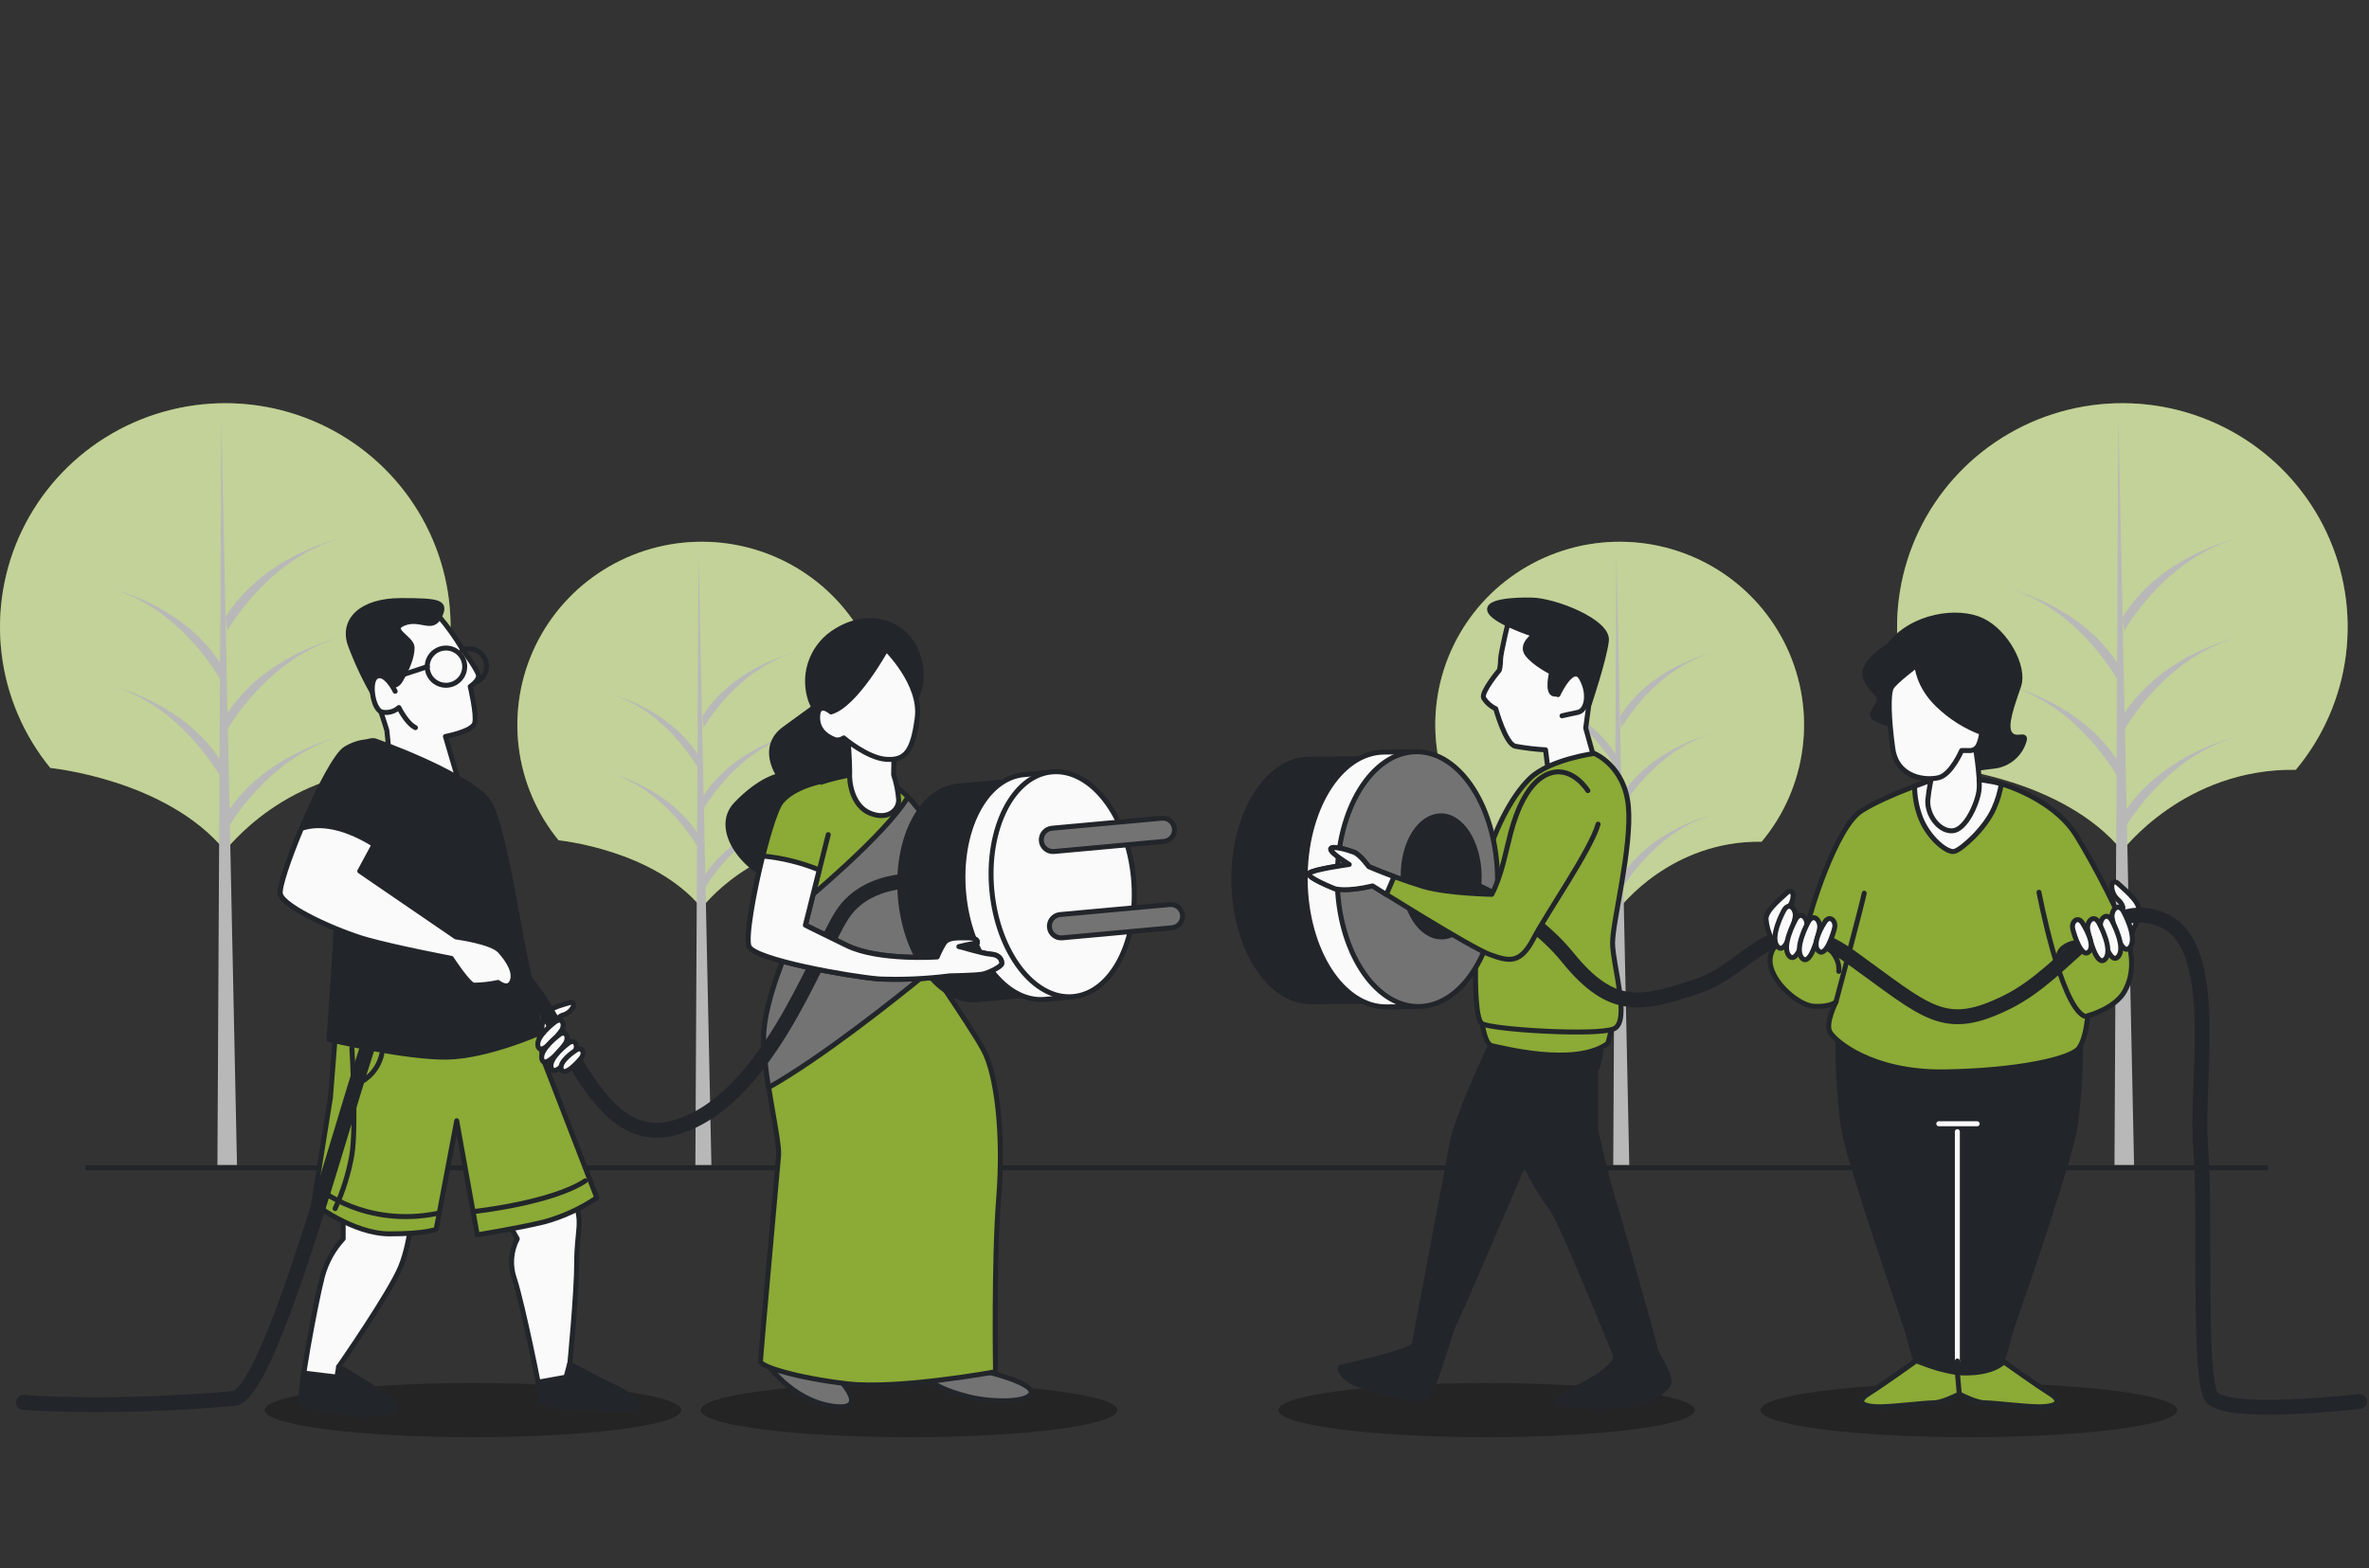 <svg width="500" height="331" viewBox="0 0 500 331" fill="none" xmlns="http://www.w3.org/2000/svg">
<rect x="0" y="0" width="500" height="331" fill="#333333" stroke="none"/>
<g id="404-error-page-not-found-with-people-connecting-a-plug/bro">
<g id="Trees">
<path id="Vector" d="M411.067 162.114C411.067 162.114 435.53 164.521 447.922 179.588C447.922 179.588 461.03 162.135 484.554 162.496C490.303 155.606 493.964 147.236 495.11 138.36C496.256 129.484 494.84 120.467 491.027 112.359C487.215 104.252 481.162 97.386 473.574 92.563C465.986 87.74 457.175 85.157 448.166 85.116C439.158 85.074 430.323 87.576 422.69 92.328C415.057 97.081 408.941 103.89 405.052 111.962C401.164 120.035 399.664 129.038 400.727 137.924C401.79 146.811 405.372 155.214 411.056 162.156L411.067 162.114Z" fill="#8BAA36"/>
<path id="Vector_2" opacity="0.5" d="M411.067 162.114C411.067 162.114 435.53 164.521 447.922 179.588C447.922 179.588 461.03 162.135 484.554 162.496C490.303 155.606 493.964 147.236 495.11 138.36C496.256 129.484 494.84 120.467 491.027 112.359C487.215 104.252 481.162 97.386 473.574 92.563C465.986 87.74 457.175 85.157 448.166 85.116C439.158 85.074 430.323 87.576 422.69 92.328C415.057 97.081 408.941 103.89 405.052 111.962C401.164 120.035 399.664 129.038 400.727 137.924C401.79 146.811 405.372 155.214 411.056 162.156L411.067 162.114Z" fill="#FAFAFA"/>
<path id="Vector_3" d="M447.105 88.445L446.283 245.94H450.414L447.105 88.445Z" fill="#B8B8B8"/>
<path id="Vector_4" d="M448.347 174.996C448.347 174.996 456.598 160.226 471.466 155.71C471.466 155.71 455.776 159.41 447.984 172.123L448.347 174.996Z" fill="#B8B8B8"/>
<path id="Vector_5" d="M448.347 133.157C448.347 133.157 456.598 118.387 471.466 113.87C471.466 113.87 455.776 117.56 447.984 130.283L448.347 133.157Z" fill="#B8B8B8"/>
<path id="Vector_6" d="M448.347 154.055C448.347 154.055 456.598 139.285 471.466 134.768C471.466 134.768 455.776 138.469 447.984 151.182L448.347 154.055Z" fill="#B8B8B8"/>
<path id="Vector_7" d="M447.119 143.813C447.119 143.813 439.146 129.054 424.801 124.537C424.801 124.537 439.947 128.227 447.514 140.951L447.119 143.813Z" fill="#B8B8B8"/>
<path id="Vector_8" d="M447.119 164.33C447.119 164.33 439.146 149.56 424.801 145.054C424.801 145.054 439.947 148.743 447.514 161.456L447.119 164.33Z" fill="#B8B8B8"/>
<path id="Vector_9" d="M10.672 162.114C10.672 162.114 35.136 164.521 47.528 179.588C47.528 179.588 60.635 162.136 84.16 162.496C89.909 155.607 93.569 147.236 94.715 138.36C95.861 129.484 94.445 120.468 90.633 112.36C86.82 104.252 80.767 97.387 73.179 92.564C65.591 87.741 56.78 85.158 47.772 85.116C38.763 85.075 29.928 87.576 22.296 92.329C14.663 97.082 8.546 103.891 4.658 111.963C0.769 120.035 -0.731 129.038 0.332 137.925C1.395 146.811 4.977 155.215 10.662 162.157L10.672 162.114Z" fill="#8BAA36"/>
<path id="Vector_10" opacity="0.5" d="M10.672 162.114C10.672 162.114 35.136 164.521 47.528 179.588C47.528 179.588 60.635 162.136 84.16 162.496C89.909 155.607 93.569 147.236 94.715 138.36C95.861 129.484 94.445 120.468 90.633 112.36C86.82 104.252 80.767 97.387 73.179 92.564C65.591 87.741 56.78 85.158 47.772 85.116C38.763 85.075 29.928 87.576 22.296 92.329C14.663 97.082 8.546 103.891 4.658 111.963C0.769 120.035 -0.731 129.038 0.332 137.925C1.395 146.811 4.977 155.215 10.662 162.157L10.672 162.114Z" fill="#FAFAFA"/>
<path id="Vector_11" d="M46.721 88.446L45.889 245.94H50.019L46.721 88.446Z" fill="#B8B8B8"/>
<path id="Vector_12" d="M47.972 174.997C47.972 174.997 56.223 160.227 71.091 155.711C71.091 155.711 55.401 159.411 47.609 172.124L47.972 174.997Z" fill="#B8B8B8"/>
<path id="Vector_13" d="M47.972 133.158C47.972 133.158 56.223 118.388 71.091 113.871C71.091 113.871 55.401 117.561 47.609 130.284L47.972 133.158Z" fill="#B8B8B8"/>
<path id="Vector_14" d="M47.972 154.056C47.972 154.056 56.223 139.286 71.091 134.769C71.091 134.769 55.401 138.47 47.609 151.183L47.972 154.056Z" fill="#B8B8B8"/>
<path id="Vector_15" d="M46.73 143.814C46.73 143.814 38.757 129.055 24.412 124.538C24.412 124.538 39.558 128.228 47.126 140.951L46.73 143.814Z" fill="#B8B8B8"/>
<path id="Vector_16" d="M46.73 164.33C46.73 164.33 38.757 149.561 24.412 145.054C24.412 145.054 39.558 148.744 47.126 161.457L46.73 164.33Z" fill="#B8B8B8"/>
<path id="Vector_17" d="M311.67 177.382C311.67 177.382 331.693 179.344 341.833 191.675C341.833 191.675 352.56 177.393 371.815 177.679C376.518 172.04 379.512 165.189 380.448 157.925C381.383 150.661 380.223 143.282 377.101 136.647C373.979 130.013 369.024 124.396 362.813 120.45C356.603 116.505 349.391 114.393 342.019 114.36C334.647 114.328 327.417 116.376 321.171 120.267C314.926 124.158 309.921 129.731 306.74 136.337C303.559 142.944 302.332 150.312 303.203 157.584C304.074 164.857 307.006 171.733 311.659 177.414L311.67 177.382Z" fill="#8BAA36"/>
<path id="Vector_18" opacity="0.5" d="M311.67 177.382C311.67 177.382 331.693 179.344 341.833 191.675C341.833 191.675 352.56 177.393 371.815 177.679C376.518 172.04 379.512 165.189 380.448 157.925C381.383 150.661 380.223 143.282 377.101 136.647C373.979 130.013 369.024 124.396 362.813 120.45C356.603 116.505 349.391 114.393 342.019 114.36C334.647 114.328 327.417 116.376 321.171 120.267C314.926 124.158 309.921 129.731 306.74 136.337C303.559 142.944 302.332 150.312 303.203 157.584C304.074 164.857 307.006 171.733 311.659 177.414L311.67 177.382Z" fill="#FAFAFA"/>
<path id="Vector_19" d="M341.164 117.03L340.491 245.94H343.875L341.164 117.03Z" fill="#B8B8B8"/>
<path id="Vector_20" d="M342.184 187.878C342.184 187.878 348.951 175.791 361.108 172.091C361.108 172.091 348.3 175.112 341.896 185.524L342.184 187.878Z" fill="#B8B8B8"/>
<path id="Vector_21" d="M342.184 153.632C342.184 153.632 348.951 141.544 361.108 137.855C361.108 137.855 348.3 140.876 341.896 151.278L342.184 153.632Z" fill="#B8B8B8"/>
<path id="Vector_22" d="M342.184 170.755C342.184 170.755 348.951 158.667 361.108 154.967C361.108 154.967 348.3 157.989 341.896 168.401L342.184 170.755Z" fill="#B8B8B8"/>
<path id="Vector_23" d="M341.181 162.358C341.181 162.358 334.66 150.271 322.919 146.581C322.919 146.581 335.311 149.603 341.512 160.004L341.181 162.358Z" fill="#B8B8B8"/>
<path id="Vector_24" d="M341.181 179.142C341.181 179.142 334.66 167.054 322.919 163.365C322.919 163.365 335.311 166.386 341.512 176.798L341.181 179.142Z" fill="#B8B8B8"/>
<path id="Vector_25" d="M117.934 177.383C117.934 177.383 137.958 179.344 148.098 191.675C148.098 191.675 158.771 177.393 178.08 177.68C182.783 172.04 185.776 165.189 186.712 157.925C187.648 150.661 186.487 143.282 183.365 136.648C180.243 130.013 175.289 124.396 169.078 120.451C162.867 116.505 155.656 114.393 148.284 114.36C140.912 114.328 133.682 116.376 127.436 120.267C121.19 124.158 116.186 129.731 113.004 136.338C109.823 142.944 108.597 150.312 109.468 157.585C110.339 164.857 113.271 171.734 117.924 177.414L117.934 177.383Z" fill="#8BAA36"/>
<path id="Vector_26" opacity="0.5" d="M117.934 177.383C117.934 177.383 137.958 179.344 148.098 191.675C148.098 191.675 158.771 177.393 178.08 177.68C182.783 172.04 185.776 165.189 186.712 157.925C187.648 150.661 186.487 143.282 183.365 136.648C180.243 130.013 175.289 124.396 169.078 120.451C162.867 116.505 155.656 114.393 148.284 114.36C140.912 114.328 133.682 116.376 127.436 120.267C121.19 124.158 116.186 129.731 113.004 136.338C109.823 142.944 108.597 150.312 109.468 157.585C110.339 164.857 113.271 171.734 117.924 177.414L117.934 177.383Z" fill="#FAFAFA"/>
<path id="Vector_27" d="M147.438 117.031L146.766 245.941H150.149L147.438 117.031Z" fill="#B8B8B8"/>
<path id="Vector_28" d="M148.507 187.879C148.507 187.879 155.274 175.792 167.431 172.091C167.431 172.091 154.623 175.113 148.219 185.525L148.507 187.879Z" fill="#B8B8B8"/>
<path id="Vector_29" d="M148.507 153.632C148.507 153.632 155.274 141.545 167.431 137.855C167.431 137.855 154.623 140.877 148.219 151.278L148.507 153.632Z" fill="#B8B8B8"/>
<path id="Vector_30" d="M148.507 170.755C148.507 170.755 155.274 158.668 167.431 154.967C167.431 154.967 154.623 157.989 148.219 168.401L148.507 170.755Z" fill="#B8B8B8"/>
<path id="Vector_31" d="M147.438 162.358C147.438 162.358 140.927 150.271 129.187 146.634C129.187 146.634 141.579 149.656 147.78 160.057L147.438 162.358Z" fill="#B8B8B8"/>
<path id="Vector_32" d="M147.437 179.142C147.437 179.142 140.916 167.055 129.175 163.365C129.175 163.365 141.567 166.387 147.768 176.799L147.437 179.142Z" fill="#B8B8B8"/>
<path id="Vector_33" d="M18.033 246.502H478.64" stroke="#22252A" stroke-width="1.047" stroke-miterlimit="10"/>
</g>
<g id="Characters">
<path id="Vector_34" opacity="0.3" d="M143.798 297.67C143.798 300.851 124.127 303.385 99.844 303.385C75.562 303.385 55.891 300.83 55.891 297.67C55.891 294.51 75.573 291.955 99.844 291.955C124.116 291.955 143.798 294.521 143.798 297.67Z" fill="black"/>
<path id="Vector_35" opacity="0.3" d="M235.814 297.67C235.814 300.851 216.132 303.385 191.86 303.385C167.588 303.385 147.906 300.829 147.906 297.67C147.906 294.51 167.588 291.955 191.86 291.955C216.132 291.955 235.814 294.521 235.814 297.67Z" fill="black"/>
<path id="Vector_36" opacity="0.3" d="M357.711 297.67C357.711 300.851 338.04 303.385 313.768 303.385C289.496 303.385 269.814 300.83 269.814 297.67C269.814 294.51 289.486 291.955 313.768 291.955C338.051 291.955 357.711 294.521 357.711 297.67Z" fill="black"/>
<path id="Vector_37" opacity="0.3" d="M459.532 297.67C459.532 300.851 439.85 303.385 415.578 303.385C391.307 303.385 371.582 300.83 371.582 297.67C371.582 294.51 391.264 291.955 415.536 291.955C439.807 291.955 459.532 294.521 459.532 297.67Z" fill="black"/>
<path id="Vector_38" d="M318.517 130.486C318.517 130.486 316.713 137.908 316.713 139.159C316.712 139.933 316.626 140.705 316.457 141.46C316.457 141.46 312.604 146.051 313.116 147.323C313.739 148.313 314.631 149.107 315.689 149.614C315.689 149.614 317.738 157.036 319.798 157.523C321.914 157.916 324.053 158.171 326.202 158.287L326.971 164.405L337.239 162.878L334.677 153.696L335.744 145.786C335.744 145.786 337.537 142.478 335.744 137.123C333.951 131.769 330.098 131.515 327.526 131.515C324.507 131.325 321.5 130.981 318.517 130.486Z" fill="#FAFAFA" stroke="#22252A" stroke-width="1.047" stroke-linecap="round" stroke-linejoin="round"/>
<path id="Vector_39" d="M323.129 126.668C323.129 126.668 314.142 126.403 314.398 128.704C314.654 131.005 323.897 134.006 323.897 134.006C323.897 134.006 320.813 136.041 322.35 138.088C323.887 140.134 327.484 141.915 327.484 141.915C327.484 141.915 326.416 146.252 328.007 146.506C329.597 146.761 330.568 144.46 330.825 143.697C331.081 142.933 333.909 143.188 334.678 145.223C335.112 146.281 335.372 147.402 335.446 148.542C335.446 148.542 338.531 139.36 339.043 135.278C339.556 131.196 328.007 126.668 323.129 126.668Z" fill="#22252A" stroke="#22252A" stroke-width="1.047" stroke-linecap="round" stroke-linejoin="round"/>
<g id="Vector_40">
<path d="M328.823 146.634C328.823 146.634 331.929 139.848 333.786 143.188C335.644 146.527 334.854 150.005 333.029 150.376C331.203 150.747 329.677 151.108 329.677 151.108" fill="#FAFAFA"/>
<path d="M328.823 146.634C328.823 146.634 331.929 139.848 333.786 143.188C335.644 146.527 334.854 150.005 333.029 150.376C331.203 150.747 329.677 151.108 329.677 151.108" stroke="#22252A" stroke-width="1.047" stroke-linecap="round" stroke-linejoin="round"/>
</g>
<path id="Vector_41" d="M316.201 217.45C315.699 218.033 307.47 235.56 306.445 241.423C305.42 247.287 298.749 282.234 298.482 283.76C298.216 285.287 284.116 288.351 283.081 288.606C282.045 288.86 284.148 291.67 287.19 292.433C290.232 293.197 299.005 296.77 301.065 294.724C303.125 292.677 305.943 281.205 306.712 279.933C307.48 278.66 321.932 244.837 321.932 244.837C321.932 244.837 329.34 228.604 330.877 227.067C332.414 225.529 329.052 218.733 327.76 216.687C326.469 214.64 319.798 213.368 316.201 217.45Z" fill="#22252A" stroke="#22252A" stroke-width="1.047" stroke-linecap="round" stroke-linejoin="round"/>
<path id="Vector_42" d="M314.662 217.672C314.662 217.672 318.259 234.764 320.052 240.882C321.731 246.02 324.255 250.846 327.524 255.164C329.584 257.974 339.596 282.731 339.596 282.731L341.133 286.559C341.133 286.559 340.62 288.086 337.802 290.121C334.985 292.157 327.011 295.476 329.071 296.25C331.131 297.024 339.339 297.013 343.193 296.759C346.51 296.525 349.62 295.069 351.913 292.677C353.461 290.885 349.351 285.785 349.351 284.767C349.351 283.749 340.364 252.64 339.852 251.103C339.339 249.566 336.767 238.613 336.767 238.613V226.154C336.767 226.154 338.059 223.864 338.059 218.732C338.059 213.601 334.205 212.604 334.205 212.604L313.146 214.65L314.662 217.672Z" fill="#22252A" stroke="#22252A" stroke-width="1.047" stroke-linecap="round" stroke-linejoin="round"/>
<path id="Vector_43" d="M312.875 216.177C312.875 216.177 313.398 220.514 314.935 220.768C316.472 221.023 332.386 225.359 339.324 220.259C339.324 220.259 340.605 216.432 339.836 215.414C339.068 214.396 337.264 214.905 328.031 214.905C318.799 214.905 312.875 214.905 312.875 216.177Z" fill="#8BAA36" stroke="#22252A" stroke-width="1.047" stroke-linecap="round" stroke-linejoin="round"/>
<path id="Vector_44" d="M336.475 159.05C336.475 159.05 326.975 160.322 322.866 164.351C318.757 168.38 315.17 175.834 313.377 182.715C311.584 189.596 310.292 214.852 312.854 216.125C315.416 217.397 336.987 218.68 340.605 217.185C344.224 215.69 340.349 203.666 340.349 199.075C340.349 194.484 344.458 178.93 343.69 170.267C342.921 161.605 336.475 159.05 336.475 159.05Z" fill="#8BAA36" stroke="#22252A" stroke-width="1.047" stroke-linecap="round" stroke-linejoin="round"/>
<path id="Vector_45" d="M302.198 185.557C302.08 175.06 297.768 166.101 292.036 162.231V160.11L276.24 160.269C267.348 160.364 260.229 171.932 260.411 186.034C260.592 200.136 267.882 211.555 276.784 211.481L292.581 211.322V209.201C298.131 205.098 302.251 196.054 302.198 185.557Z" fill="#22252A" stroke="#22252A" stroke-width="1.047" stroke-linecap="round" stroke-linejoin="round"/>
<path id="Vector_46" d="M309.285 185.482C309.168 174.455 304.888 165.04 298.868 160.947V158.689L292.101 158.763C282.751 158.859 275.311 170.978 275.471 185.832C275.631 200.687 283.327 212.647 292.677 212.551L299.444 212.477V210.229C305.325 206.009 309.403 196.467 309.285 185.482Z" fill="#FAFAFA" stroke="#22252A" stroke-width="1.047" stroke-linecap="round" stroke-linejoin="round"/>
<path id="Vector_47" d="M316.074 185.408C316.234 200.252 308.784 212.382 299.445 212.477C290.105 212.573 282.367 200.613 282.239 185.769C282.111 170.925 289.529 158.795 298.868 158.689C308.208 158.583 315.893 170.554 316.074 185.408Z" fill="#737373" stroke="#22252A" stroke-width="1.047" stroke-linecap="round" stroke-linejoin="round"/>
<path id="Vector_48" d="M312.196 184.952C312.271 191.982 308.738 197.729 304.308 197.782C299.879 197.835 296.228 192.151 296.154 185.058C296.079 177.965 299.612 172.335 304.041 172.229C308.471 172.123 312.121 177.912 312.196 184.952Z" fill="#22252A" stroke="#22252A" stroke-width="1.047" stroke-linecap="round" stroke-linejoin="round"/>
<path id="Vector_49" d="M437.973 237.818C438.854 231.282 439.228 224.689 439.093 218.096C435.624 219.687 415.387 220.27 413.53 220.312C411.673 220.355 391.436 219.687 387.967 218.096C387.814 224.688 388.171 231.281 389.034 237.818C390.433 246.417 402.729 280.844 403.006 282.509C403.366 284.114 403.833 285.694 404.404 287.238C404.404 287.238 397.413 292.232 394.339 294.172C391.265 296.112 393.507 296.95 396.581 296.95C399.655 296.95 406.08 296.112 408.033 296.112C409.762 296.112 412.772 294.617 413.477 294.257C414.181 294.617 417.191 296.112 418.91 296.112C420.874 296.112 427.299 296.95 430.373 296.95C433.447 296.95 435.71 296.112 432.614 294.172C429.519 292.232 422.549 287.238 422.549 287.238C423.121 285.694 423.588 284.114 423.948 282.509C424.278 280.812 436.574 246.385 437.973 237.818Z" fill="#22252A" stroke="#22252A" stroke-width="1.047" stroke-linecap="round" stroke-linejoin="round"/>
<path id="Vector_50" d="M409.301 164.117C409.301 164.117 398.489 167.627 392.907 171.147C387.324 174.667 381.721 193.731 381.721 194.473C381.4 195.801 380.964 197.1 380.418 198.354C380.418 198.354 374.826 197.06 373.715 201.683C372.605 206.306 379.298 212.233 382.841 212.424C386.385 212.614 387.495 211.501 387.495 211.501C387.495 211.501 385.264 215.944 386.193 217.789C387.121 219.633 394.956 226.494 410.422 226.271C425.888 226.048 437.106 223.493 438.739 221.277C440.372 219.061 440.607 214.428 440.607 214.428C440.607 214.428 446.381 212.943 448.43 209.243C450.48 205.542 450.106 201.651 448.985 197.77C447.865 193.89 442.09 182.619 438.184 176.321C434.277 170.023 426.069 166.513 422.173 165.4C418.278 164.287 411.905 164.117 409.301 164.117Z" fill="#8BAA36" stroke="#22252A" stroke-width="1.047" stroke-linecap="round" stroke-linejoin="round"/>
<path id="Vector_51" d="M412.578 179.703C414.126 179.194 418.982 174.911 420.85 170.627C421.589 168.987 422.11 167.259 422.398 165.485L422.152 165.411C418.246 164.297 411.906 164.117 409.344 164.117C409.344 164.117 407.081 164.849 404.093 165.983C404.111 168.275 404.545 170.545 405.374 172.684C407.06 176.968 411.073 180.223 412.578 179.703Z" fill="#FAFAFA" stroke="#22252A" stroke-width="1.047" stroke-linecap="round" stroke-linejoin="round"/>
<path id="Vector_52" d="M430.35 188.355C430.35 188.355 434.822 212.053 439.892 214.491" stroke="#22252A" stroke-width="1.047" stroke-linecap="round" stroke-linejoin="round"/>
<path id="Vector_53" d="M387.497 211.502C387.497 211.502 393.09 190.582 393.464 188.546" stroke="#22252A" stroke-width="1.047" stroke-linecap="round" stroke-linejoin="round"/>
<path id="Vector_54" d="M437.572 199.064C437.572 199.064 434.477 199.753 434.477 201.98" stroke="#22252A" stroke-width="1.047" stroke-linecap="round" stroke-linejoin="round"/>
<path id="Vector_55" d="M384.99 199.404C384.99 199.404 388.438 201.63 388.096 205.055" stroke="#22252A" stroke-width="1.047" stroke-linecap="round" stroke-linejoin="round"/>
<path id="Vector_56" d="M408.086 296.132C409.816 296.132 412.825 294.637 413.53 294.277C414.234 294.637 417.244 296.132 418.963 296.132C420.927 296.132 427.352 296.97 430.426 296.97C433.5 296.97 435.763 296.132 432.668 294.192C429.989 292.506 424.374 288.519 422.944 287.502C419.646 290.492 413.124 289.749 413.124 289.749C411.803 289.552 410.495 289.275 409.207 288.922C407.254 288.36 404.457 287.258 404.457 287.258C404.457 287.258 397.466 292.252 394.392 294.192C391.318 296.132 393.56 296.97 396.634 296.97C399.708 296.97 406.133 296.132 408.086 296.132Z" fill="#8BAA36" stroke="#22252A" stroke-width="1.047" stroke-linecap="round" stroke-linejoin="round"/>
<path id="Vector_57" d="M413.117 287.3V238.888" stroke="#FAFAFA" stroke-width="1.047" stroke-linecap="round" stroke-linejoin="round"/>
<path id="Vector_58" d="M413.523 294.223L413.117 289.696V287.3" stroke="#22252A" stroke-width="1.047" stroke-linecap="round" stroke-linejoin="round"/>
<path id="Vector_59" d="M409.2 237.223H417.301" stroke="#FAFAFA" stroke-width="1.047" stroke-linecap="round" stroke-linejoin="round"/>
<path id="Vector_60" d="M398.614 136.338C398.614 136.338 392.807 139.794 393.672 142.827C394.536 145.859 397.162 146.442 396.586 148.128C396.009 149.814 393.992 150.874 396.287 151.935C397.594 152.516 398.961 152.953 400.364 153.239C400.364 153.239 402.499 160.597 406.171 161.891C409.842 163.184 416.204 162.325 420.708 161.753C422.229 161.605 423.67 161 424.837 160.019C426.003 159.038 426.842 157.727 427.24 156.261C427.678 154.681 425.351 156.557 424.187 154.819C423.024 153.08 424.775 148.616 426.077 144.714C427.379 140.812 423.462 133.454 418.381 131.005C413.3 128.555 403.598 129.838 398.614 136.338Z" fill="#22252A" stroke="#22252A" stroke-width="1.047" stroke-linecap="round" stroke-linejoin="round"/>
<path id="Vector_61" d="M408.375 161.477C407.637 163.897 407.136 166.383 406.881 168.899C406.689 172.08 409.304 175.568 412.1 175.378C414.897 175.187 417.309 169.641 417.683 166.895C418.056 164.149 416.754 156.716 416.754 156.716C416.754 156.716 412.485 156.907 410.788 158.381C409.791 159.25 408.972 160.301 408.375 161.477Z" fill="#FAFAFA" stroke="#22252A" stroke-width="1.047" stroke-linecap="round" stroke-linejoin="round"/>
<path id="Vector_62" d="M404.584 140.378C404.584 140.378 404.722 144.704 409.088 148.86C411.712 151.381 414.824 153.347 418.235 154.639C418.159 155.586 417.913 156.512 417.509 157.374C417.32 157.734 417.024 158.029 416.662 158.218C416.299 158.407 415.888 158.483 415.481 158.434H414.019C414.019 158.434 411.884 163.407 409.301 164.128C406.718 164.849 400.368 164.351 399.492 158C398.617 151.649 398.478 146.453 399.204 145.149C399.93 143.845 404.584 140.378 404.584 140.378Z" fill="#FAFAFA" stroke="#22252A" stroke-width="1.047" stroke-linecap="round" stroke-linejoin="round"/>
<path id="Vector_63" d="M450.25 196.254C450.912 194.928 451.314 193.489 451.435 192.013C451.435 190.083 447.827 187.316 447.165 186.627C446.504 185.938 445.842 186.012 445.703 186.977C445.701 187.518 445.811 188.055 446.026 188.552C446.241 189.05 446.556 189.499 446.952 189.871C447.493 190.295 447.885 190.877 448.073 191.536C448.137 192.013 446.877 194.356 447.507 195.872C448.137 197.389 449.909 197.845 450.25 196.254Z" fill="#FAFAFA" stroke="#22252A" stroke-width="1.047" stroke-linecap="round" stroke-linejoin="round"/>
<path id="Vector_64" d="M305.706 185.429C305.706 185.429 321.418 190.423 330.864 202.086C340.31 213.749 346.511 212.074 358.252 208.194C369.993 204.313 374.465 190.423 390.678 202.086C406.891 213.749 410.243 218.181 423.66 211.523C437.076 204.864 444.334 188.759 456.641 194.304C468.948 199.849 463.344 228.233 464.465 242.017C465.585 255.8 463.899 290.334 466.695 294.776C469.492 299.219 498.001 295.837 498.001 295.837" stroke="#22252A" stroke-width="3.142" stroke-linecap="round" stroke-linejoin="round"/>
<g id="Vector_65">
<path d="M335.133 166.896C335.133 166.896 332.006 161.828 327.395 163.153C322.517 164.553 319.998 171.476 318.856 175.792C317.714 180.107 316.945 184.772 314.853 188.791C314.853 188.791 305.61 188.632 300.455 187.147C296.521 185.929 292.652 184.513 288.863 182.906C288.863 182.906 287.038 180.372 285.746 179.874C284.455 179.375 281.103 178.4 280.858 179.163C280.612 179.927 284.743 182.44 284.743 182.44C284.743 182.44 277.058 183.5 276.29 184.316C275.521 185.133 281.722 187.571 281.722 187.571C281.722 187.571 284.039 188.314 289.674 186.978C289.674 186.978 310.349 200.019 314.469 201.514C318.589 203.009 320.873 203.486 323.68 198.1C326.487 192.714 335.805 179.354 337.289 173.978" fill="#8BAA36"/>
<path d="M335.133 166.896C335.133 166.896 332.006 161.828 327.395 163.153C322.517 164.553 319.998 171.476 318.856 175.792C317.714 180.107 316.945 184.772 314.853 188.791C314.853 188.791 305.61 188.632 300.455 187.147C296.521 185.929 292.652 184.513 288.863 182.906C288.863 182.906 287.038 180.372 285.746 179.874C284.455 179.375 281.103 178.4 280.858 179.163C280.612 179.927 284.743 182.44 284.743 182.44C284.743 182.44 277.058 183.5 276.29 184.316C275.521 185.133 281.722 187.571 281.722 187.571C281.722 187.571 284.039 188.314 289.674 186.978C289.674 186.978 310.349 200.019 314.469 201.514C318.589 203.009 320.873 203.486 323.68 198.1C326.487 192.714 335.805 179.354 337.289 173.978" stroke="#22252A" stroke-width="1.047" stroke-linecap="round" stroke-linejoin="round"/>
</g>
<path id="Vector_66" d="M294.231 185.069C291.21 183.945 288.894 182.948 288.894 182.948C288.894 182.948 287.069 180.414 285.778 179.916C284.486 179.417 281.135 178.442 280.889 179.205C280.644 179.969 284.774 182.482 284.774 182.482C284.774 182.482 277.089 183.542 276.321 184.358C275.552 185.175 281.754 187.613 281.754 187.613C281.754 187.613 284.07 188.356 289.705 187.02L292.598 188.833L294.231 185.069Z" fill="#FAFAFA" stroke="#22252A" stroke-width="1.047" stroke-linecap="round" stroke-linejoin="round"/>
<path id="Vector_67" d="M373.915 198.205C373.253 196.879 372.851 195.44 372.73 193.964C372.73 192.034 376.349 189.278 377 188.588C377.651 187.899 378.313 187.974 378.452 188.938C378.453 189.48 378.344 190.016 378.129 190.514C377.914 191.012 377.599 191.461 377.203 191.833C376.662 192.257 376.27 192.839 376.082 193.498C376.018 193.964 377.277 196.318 376.648 197.834C376.018 199.35 374.257 199.785 373.915 198.205Z" fill="#FAFAFA" stroke="#22252A" stroke-width="1.047" stroke-linecap="round" stroke-linejoin="round"/>
<path id="Vector_68" d="M376.403 192.384C376.403 192.384 373.425 197.845 375.154 199.806C376.883 201.768 378.559 195.396 378.879 193.636C379.199 191.875 377.502 190.105 376.403 192.384Z" fill="#FAFAFA" stroke="#22252A" stroke-width="1.047" stroke-linecap="round" stroke-linejoin="round"/>
<path id="Vector_69" d="M378.855 194.346C378.855 194.346 375.877 199.806 377.606 201.768C379.335 203.729 381.011 197.357 381.331 195.597C381.652 193.837 379.954 192.003 378.855 194.346Z" fill="#FAFAFA" stroke="#22252A" stroke-width="1.047" stroke-linecap="round" stroke-linejoin="round"/>
<path id="Vector_70" d="M381.561 194.802C381.561 194.802 378.583 200.262 380.312 202.224C382.041 204.186 383.717 197.813 384.037 196.053C384.358 194.293 382.66 192.512 381.561 194.802Z" fill="#FAFAFA" stroke="#22252A" stroke-width="1.047" stroke-linecap="round" stroke-linejoin="round"/>
<path id="Vector_71" d="M385.017 194.844C385.017 194.844 382.242 199.085 383.757 200.686C385.273 202.287 386.906 197.251 387.226 195.798C387.547 194.345 386.042 192.935 385.017 194.844Z" fill="#FAFAFA" stroke="#22252A" stroke-width="1.047" stroke-linecap="round" stroke-linejoin="round"/>
<path id="Vector_72" d="M448.275 192.597C448.275 192.597 451.253 198.058 449.523 200.019C447.794 201.981 446.119 195.598 445.798 193.838C445.478 192.078 447.175 190.307 448.275 192.597Z" fill="#FAFAFA" stroke="#22252A" stroke-width="1.047" stroke-linecap="round" stroke-linejoin="round"/>
<path id="Vector_73" d="M445.822 194.505C445.822 194.505 448.8 199.966 447.071 201.927C445.342 203.889 443.666 197.506 443.346 195.746C443.026 193.986 444.723 192.226 445.822 194.505Z" fill="#FAFAFA" stroke="#22252A" stroke-width="1.047" stroke-linecap="round" stroke-linejoin="round"/>
<path id="Vector_74" d="M443.096 195.014C443.096 195.014 446.074 200.475 444.345 202.436C442.616 204.398 440.94 198.025 440.631 196.255C440.321 194.484 442.029 192.724 443.096 195.014Z" fill="#FAFAFA" stroke="#22252A" stroke-width="1.047" stroke-linecap="round" stroke-linejoin="round"/>
<path id="Vector_75" d="M439.653 195.056C439.653 195.056 442.428 199.35 440.912 200.898C439.396 202.446 437.763 197.463 437.454 196.01C437.144 194.558 438.628 193.148 439.653 195.056Z" fill="#FAFAFA" stroke="#22252A" stroke-width="1.047" stroke-linecap="round" stroke-linejoin="round"/>
<path id="Vector_76" d="M72.432 255.471V261.493C70.328 263.778 68.815 266.536 68.024 269.53C66.732 274.45 62.687 295.624 63.755 296.175C64.822 296.727 74.866 299.006 78.068 298.529C81.74 297.978 84.867 298.169 83.02 296.154C81.174 294.14 71.472 288.51 71.472 288.51C71.472 288.51 82.145 273.178 84.515 267.516C86.884 261.854 87.268 253.096 87.268 253.096L72.945 252.555L72.432 255.471Z" fill="#FAFAFA" stroke="#22252A" stroke-width="1.047" stroke-linecap="round" stroke-linejoin="round"/>
<path id="Vector_77" d="M78.069 298.529C81.74 297.978 84.868 298.169 83.021 296.154C81.174 294.14 71.472 288.509 71.472 288.509L71.109 290.694L64.118 289.845C63.606 293.387 63.382 295.984 63.755 296.207C64.897 296.716 74.867 299.006 78.069 298.529Z" fill="#22252A" stroke="#22252A" stroke-width="1.047" stroke-linecap="round" stroke-linejoin="round"/>
<path id="Vector_78" d="M107.521 258.588L109.175 261.514C108.489 262.828 108.086 264.269 107.99 265.745C107.895 267.222 108.109 268.702 108.62 270.092C110.274 275.203 114.138 294.001 114.138 295.094C114.138 296.186 116.518 296.917 118.408 296.917C120.297 296.917 125.527 297.278 126.263 297.278C127 297.278 132.326 298.19 134.162 297.098C135.998 296.005 131.824 293.811 129.071 292.538C126.317 291.266 120.254 287.979 120.254 287.979C120.254 287.979 121.716 273.008 121.716 266.434C121.716 259.86 123.189 257.676 121.172 253.658C119.155 249.639 106.475 255.492 106.475 255.492L107.521 258.588Z" fill="#FAFAFA" stroke="#22252A" stroke-width="1.047" stroke-linecap="round" stroke-linejoin="round"/>
<path id="Vector_79" d="M129.014 292.539C126.26 291.256 120.198 287.979 120.198 287.979L119.461 290.715L113.559 291.775C113.911 293.599 114.135 294.85 114.135 295.104C114.135 296.165 116.515 296.928 118.404 296.928C120.294 296.928 125.524 297.289 126.26 297.289C126.997 297.289 132.323 298.2 134.159 297.108C135.994 296.016 131.768 293.811 129.014 292.539Z" fill="#22252A" stroke="#22252A" stroke-width="1.047" stroke-linecap="round" stroke-linejoin="round"/>
<path id="Vector_80" d="M97.622 137.091C96.181 134.646 94.535 132.326 92.701 130.157C90.172 127.326 82.241 127.485 78.761 131.217C75.282 134.949 76.381 141.608 77.694 143.495C79.007 145.382 81.654 154.204 81.654 154.204L82.284 160.502L97.024 165.697L94.014 155.466C94.014 155.466 99.724 154.405 100.194 152.635C100.664 150.864 99.244 144.916 99.244 144.916C99.244 144.916 101.144 143.654 100.984 142.551C100.824 141.449 97.622 137.091 97.622 137.091Z" fill="#FAFAFA" stroke="#22252A" stroke-width="1.047" stroke-linecap="round" stroke-linejoin="round"/>
<path id="Vector_81" d="M80.66 143.878C80.66 143.878 83.179 145.999 84.556 143.571C85.933 141.143 86.979 138.768 86.979 136.711C86.979 134.654 81.802 132.947 85.25 131.568C88.697 130.19 91.184 133.254 92.721 130.179C94.258 127.105 92.86 126.776 84.577 126.776C76.295 126.776 72.153 130.89 73.904 136.032C75.304 139.83 77.036 143.498 79.081 146.996L80.66 143.878Z" fill="#22252A" stroke="#22252A" stroke-width="1.047" stroke-linecap="round" stroke-linejoin="round"/>
<path id="Vector_82" d="M98.083 140.729C98.083 141.507 97.851 142.267 97.415 142.914C96.98 143.561 96.362 144.065 95.638 144.363C94.915 144.661 94.119 144.738 93.35 144.587C92.582 144.435 91.877 144.06 91.323 143.51C90.769 142.96 90.392 142.259 90.239 141.496C90.086 140.733 90.165 139.942 90.465 139.223C90.764 138.504 91.272 137.89 91.923 137.458C92.574 137.026 93.34 136.795 94.123 136.795C95.173 136.795 96.18 137.209 96.923 137.947C97.666 138.685 98.083 139.685 98.083 140.729Z" stroke="#22252A" stroke-width="1.047" stroke-linecap="round" stroke-linejoin="round"/>
<path id="Vector_83" d="M97.523 137.24C97.984 137.053 98.477 136.955 98.975 136.954C99.8 136.955 100.6 137.229 101.252 137.731C101.903 138.233 102.369 138.935 102.575 139.728C102.781 140.521 102.717 141.36 102.392 142.113C102.067 142.866 101.499 143.49 100.779 143.888" stroke="#22252A" stroke-width="1.047" stroke-linecap="round" stroke-linejoin="round"/>
<path id="Vector_84" d="M90.176 140.729L80.666 143.878" stroke="#22252A" stroke-width="1.047" stroke-linecap="round" stroke-linejoin="round"/>
<g id="Vector_85">
<path d="M83.403 145.923C83.403 145.923 81.503 141.99 79.603 142.743C77.703 143.495 78.653 149.677 80.553 150.302C81.191 150.445 81.855 150.434 82.488 150.27C83.121 150.106 83.706 149.793 84.193 149.359C84.193 149.359 85.783 152.667 87.683 153.6" fill="#FAFAFA"/>
<path d="M83.403 145.923C83.403 145.923 81.503 141.99 79.603 142.743C77.703 143.495 78.653 149.677 80.553 150.302C81.191 150.445 81.855 150.434 82.488 150.27C83.121 150.106 83.706 149.793 84.193 149.359C84.193 149.359 85.783 152.667 87.683 153.6" stroke="#22252A" stroke-width="1.047" stroke-linecap="round" stroke-linejoin="round"/>
</g>
<path id="Vector_86" d="M70.927 216.613L69.742 231.69L66.198 254.009C66.198 254.009 74.481 260.466 82.209 260.466C89.936 260.466 92.06 259.491 92.06 259.491L96.394 236.589L100.727 260.668C100.727 260.668 109.266 259.3 114.923 257.922C118.857 256.834 122.585 255.115 125.96 252.832L114.528 223.271L112.052 208.025C112.052 208.025 99.244 209.201 91.548 209.594C83.852 209.986 73.616 208.025 73.616 208.025L70.927 216.613Z" fill="#8BAA36" stroke="#22252A" stroke-width="1.047" stroke-linecap="round" stroke-linejoin="round"/>
<path id="Vector_87" d="M79.058 156.368C79.058 156.368 97.203 162.655 102.807 168.763C105.902 172.156 109.371 195.376 110.62 201.048C111.869 206.721 114.046 218.013 114.046 218.013C114.046 218.013 102.978 222.975 94.418 223.155C85.857 223.336 69.431 219.434 69.431 219.434C69.431 219.434 71.384 194.273 71.384 182.578C71.384 170.883 71.565 163.249 73.519 159.528C73.529 159.559 76.742 156.007 79.058 156.368Z" fill="#22252A" stroke="#22252A" stroke-width="1.047" stroke-linecap="round" stroke-linejoin="round"/>
<path id="Vector_88" d="M74.272 221.256C74.272 221.256 75.254 237.701 74.272 243.777C73.583 247.696 72.392 251.512 70.728 255.132" stroke="#22252A" stroke-width="1.047" stroke-linecap="round" stroke-linejoin="round"/>
<path id="Vector_89" d="M74.683 229.092C76.165 228.586 77.489 227.707 78.525 226.539C79.562 225.372 80.276 223.957 80.596 222.433" stroke="#22252A" stroke-width="1.047" stroke-linecap="round" stroke-linejoin="round"/>
<path id="Vector_90" d="M67.18 250.828C67.18 250.828 77.042 259.246 92.412 256.129" stroke="#22252A" stroke-width="1.047" stroke-linecap="round" stroke-linejoin="round"/>
<path id="Vector_91" d="M100.296 255.714C100.296 255.714 116.456 253.954 123.554 249.257" stroke="#22252A" stroke-width="1.047" stroke-linecap="round" stroke-linejoin="round"/>
<path id="Vector_92" d="M172.584 148.755C172.584 148.755 171.026 149.9 165.593 153.844C160.16 157.789 164.44 163.747 164.44 163.747C164.44 163.747 160.555 164.352 155.367 169.77C150.18 175.188 157.684 184.487 164.696 185.939C171.709 187.392 179.906 178.772 182.361 170.777C184.816 162.782 181.571 150.727 179.938 148.235C178.305 145.744 172.584 148.755 172.584 148.755Z" fill="#22252A" stroke="#22252A" stroke-width="1.047" stroke-linecap="round" stroke-linejoin="round"/>
<path id="Vector_93" d="M193.155 147.694C193.155 147.694 195.855 143.549 193.411 137.537C190.967 131.525 183.666 128.779 176.557 133.137C174.188 134.537 172.35 136.675 171.33 139.219C170.309 141.763 170.162 144.571 170.911 147.207C171.605 149.984 175.106 154.257 175.842 154.321C176.579 154.385 182.972 156.696 187.338 154.671C191.703 152.646 193.155 147.694 193.155 147.694Z" fill="#22252A" stroke="#22252A" stroke-width="1.047" stroke-linecap="round" stroke-linejoin="round"/>
<path id="Vector_94" d="M161.754 287.651C161.754 287.651 166.824 295.486 175.63 296.822C184.435 298.158 176.515 290.312 175.032 289.124C173.548 287.937 162.949 285.371 161.754 287.651Z" fill="#737373" stroke="#22252A" stroke-width="1.047" stroke-linecap="round" stroke-linejoin="round"/>
<path id="Vector_95" d="M208.662 289.665C208.662 289.665 218.342 292.029 217.595 294.107C216.848 296.186 208.96 296.027 204.349 294.839C199.738 293.651 195.405 291.881 196.003 289.962C196.6 288.043 208.662 289.665 208.662 289.665Z" fill="#737373" stroke="#22252A" stroke-width="1.047" stroke-linecap="round" stroke-linejoin="round"/>
<path id="Vector_96" d="M181.138 163.281C181.138 163.281 168.18 165.168 165.811 169.716C163.441 174.265 166.782 199.044 166.782 199.044C166.782 199.044 161.253 211.163 161.178 218.967C161.104 226.77 164.605 240.501 164.327 243.926C164.049 247.35 160.506 286.337 160.506 287.397C160.506 288.458 167.977 290.833 178.747 292.105C189.517 293.377 210.117 289.571 210.117 289.571C210.117 289.571 209.711 266.563 210.789 252.843C211.867 239.123 210.33 226.792 207.587 221.67C204.844 216.549 192.068 198.111 192.068 198.111C192.068 198.111 198.258 186.957 198.643 182.079C199.027 177.202 197.031 174.657 192.356 169.048C190.966 167.394 189.258 166.031 187.332 165.041C185.406 164.051 183.3 163.452 181.138 163.281Z" fill="#8BAA36" stroke="#22252A" stroke-width="1.047" stroke-linecap="round" stroke-linejoin="round"/>
<path id="Vector_97" d="M192.088 198.121C192.088 198.121 198.279 186.967 198.663 182.089C199.047 177.212 197.052 174.667 192.376 169.058C192.152 168.783 191.918 168.539 191.683 168.284L191.512 168.443C186.709 176.237 170.827 189.554 166.098 193.434C166.461 196.753 166.771 199.043 166.771 199.043C166.771 199.043 161.242 211.162 161.167 218.966C161.256 222.522 161.612 226.066 162.234 229.569C173.452 223.207 188.459 211.3 196.582 204.663C194.042 200.931 192.088 198.121 192.088 198.121Z" fill="#737373" stroke="#22252A" stroke-width="1.047" stroke-linecap="round" stroke-linejoin="round"/>
<path id="Vector_98" d="M178.747 154.183C179.105 157.093 179.301 160.02 179.334 162.951C179.163 165.125 179.868 170.087 183.604 171.646C187.339 173.204 189.687 171.031 189.677 168.847C189.541 167.043 189.183 165.262 188.609 163.545L188.716 157.555C188.716 157.555 182.269 153.547 178.747 154.183Z" fill="#FAFAFA" stroke="#22252A" stroke-width="1.047" stroke-linecap="round" stroke-linejoin="round"/>
<path id="Vector_99" d="M175.395 150.292C175.395 150.292 172.652 147.896 172.566 151.352C172.481 154.809 175.683 155.954 176.387 156.187C176.982 156.267 177.585 156.12 178.074 155.774C178.074 155.774 183.048 160.015 187.04 160.291C191.031 160.566 192.654 158.732 193.593 151.533C194.532 144.333 187.05 137.028 187.05 137.028C187.05 137.028 180.646 148.755 175.395 150.292Z" fill="#FAFAFA" stroke="#22252A" stroke-width="1.047" stroke-linecap="round" stroke-linejoin="round"/>
<path id="Vector_100" d="M114.353 217.863C114.317 216.635 114.519 215.411 114.951 214.258C115.612 212.817 119.22 211.989 120.021 211.714C120.821 211.438 121.227 211.714 120.992 212.467C120.805 212.871 120.538 213.234 120.206 213.533C119.873 213.832 119.484 214.061 119.06 214.205C118.508 214.337 118.011 214.637 117.64 215.064C117.438 215.404 117.566 217.577 116.573 218.5C115.58 219.422 114.022 219.168 114.353 217.863Z" fill="#FAFAFA" stroke="#22252A" stroke-width="1.047" stroke-linecap="round" stroke-linejoin="round"/>
<path id="Vector_101" d="M196.147 185.981C196.147 185.981 183.338 184.316 177.692 193.201C172.046 202.086 161.49 233.174 141.925 238.179C122.36 243.183 116.767 203.189 105.027 204.302C93.841 205.363 86.028 204.302 79.314 216.517C75.728 223.059 57.796 294.49 49.321 295.222C22.328 297.565 4.951 296.038 4.951 296.038" stroke="#22252A" stroke-width="3.142" stroke-linecap="round" stroke-linejoin="round"/>
<g id="Vector_102">
<path d="M79.895 156.877C79.895 156.877 76.938 155.7 72.989 158.043C69.04 160.386 58.409 186.045 59.199 188.791C59.989 191.537 71.217 196.627 77.525 198.387C83.834 200.147 95.265 202.31 95.265 202.31C95.265 202.31 98.809 207.791 99.993 207.982C101.716 207.959 103.433 207.764 105.117 207.399C105.117 207.399 107.251 209.159 108.073 207.198C108.895 205.236 107.283 202.702 105.512 200.741C103.74 198.779 96.247 197.804 96.247 197.804L75.935 183.893L84.474 168.232" fill="#22252A"/>
<path d="M79.895 156.877C79.895 156.877 76.938 155.7 72.989 158.043C69.04 160.386 58.409 186.045 59.199 188.791C59.989 191.537 71.217 196.627 77.525 198.387C83.834 200.147 95.265 202.31 95.265 202.31C95.265 202.31 98.809 207.791 99.993 207.982C101.716 207.959 103.433 207.764 105.117 207.399C105.117 207.399 107.251 209.159 108.073 207.198C108.895 205.236 107.283 202.702 105.512 200.741C103.74 198.779 96.247 197.804 96.247 197.804L75.935 183.893L84.474 168.232" stroke="#22252A" stroke-width="1.047" stroke-linecap="round" stroke-linejoin="round"/>
</g>
<path id="Vector_103" d="M99.993 207.972C101.716 207.948 103.432 207.753 105.116 207.388C105.116 207.388 107.251 209.149 108.073 207.187C108.895 205.225 107.283 202.691 105.511 200.73C103.739 198.768 96.246 197.793 96.246 197.793L75.935 183.893L78.966 178.284C71.377 173.587 66.339 173.936 63.617 174.88C60.896 181.369 58.825 187.519 59.188 188.78C59.978 191.527 71.206 196.616 77.514 198.376C83.822 200.136 95.254 202.299 95.254 202.299C95.254 202.299 98.808 207.781 99.993 207.972Z" fill="#FAFAFA" stroke="#22252A" stroke-width="1.047" stroke-linecap="round" stroke-linejoin="round"/>
<path id="Vector_104" d="M226.939 186.415C226.074 177.159 221.602 169.557 216.265 166.535L216.095 164.648L202.155 165.931C194.31 166.652 188.898 177.35 190.062 189.819C191.225 202.288 198.526 211.799 206.371 211.024L220.311 209.742L220.129 207.854C224.825 203.952 227.803 195.672 226.939 186.415Z" fill="#22252A" stroke="#22252A" stroke-width="1.047" stroke-linecap="round" stroke-linejoin="round"/>
<path id="Vector_105" d="M233.254 185.865C232.347 176.142 227.917 168.137 222.271 164.956L222.079 162.973L216.112 163.525C207.872 164.288 202.183 175.517 203.4 188.622C204.617 201.727 212.302 211.725 220.542 210.962L226.509 210.41L226.327 208.428C231.258 204.25 234.161 195.556 233.254 185.865Z" fill="#FAFAFA" stroke="#22252A" stroke-width="1.047" stroke-linecap="round" stroke-linejoin="round"/>
<path id="Vector_106" d="M239.23 185.28C240.458 198.386 234.769 209.614 226.518 210.377C218.267 211.141 210.593 201.132 209.344 188.037C208.095 174.943 213.806 163.651 222.046 162.94C230.286 162.23 237.992 172.186 239.23 185.28Z" fill="#FAFAFA" stroke="#22252A" stroke-width="1.047" stroke-linecap="round" stroke-linejoin="round"/>
<path id="Vector_107" d="M245.636 177.626L222.485 179.747C222.16 179.777 221.833 179.744 221.521 179.648C221.21 179.553 220.92 179.397 220.669 179.191C220.418 178.984 220.211 178.73 220.059 178.443C219.907 178.156 219.814 177.843 219.785 177.52C219.754 177.198 219.787 176.872 219.883 176.563C219.979 176.253 220.136 175.965 220.344 175.716C220.553 175.467 220.808 175.261 221.097 175.11C221.386 174.959 221.701 174.867 222.026 174.837L245.177 172.717C245.502 172.686 245.829 172.72 246.141 172.815C246.452 172.91 246.742 173.066 246.993 173.273C247.244 173.48 247.451 173.734 247.603 174.021C247.755 174.307 247.848 174.621 247.877 174.943C247.908 175.266 247.875 175.591 247.779 175.901C247.683 176.21 247.526 176.498 247.318 176.747C247.109 176.997 246.854 177.202 246.565 177.353C246.276 177.504 245.961 177.597 245.636 177.626Z" fill="#737373" stroke="#22252A" stroke-width="1.047" stroke-linecap="round" stroke-linejoin="round"/>
<path id="Vector_108" d="M247.346 195.852L224.195 197.972C223.87 198.003 223.543 197.97 223.231 197.874C222.92 197.779 222.63 197.623 222.379 197.416C222.128 197.209 221.921 196.955 221.769 196.669C221.617 196.382 221.524 196.068 221.495 195.746C221.464 195.423 221.497 195.098 221.593 194.788C221.689 194.479 221.846 194.191 222.054 193.942C222.263 193.693 222.518 193.487 222.807 193.336C223.095 193.185 223.411 193.092 223.736 193.063L246.887 190.943C247.541 190.886 248.192 191.089 248.697 191.505C249.203 191.922 249.522 192.52 249.587 193.169C249.618 193.492 249.585 193.817 249.489 194.127C249.392 194.436 249.236 194.724 249.028 194.973C248.819 195.222 248.564 195.428 248.275 195.579C247.986 195.73 247.671 195.823 247.346 195.852Z" fill="#737373" stroke="#22252A" stroke-width="1.047" stroke-linecap="round" stroke-linejoin="round"/>
<g id="Vector_109">
<path d="M173.135 165.009C173.135 165.009 167.563 166.069 164.927 169.25C162.29 172.431 156.879 196.976 158.128 199.797C159.376 202.617 179.389 206.158 185.569 206.667C190.539 206.862 195.516 206.643 200.448 206.01C200.448 206.01 205.785 205.872 207.247 205.628C208.71 205.384 211.399 203.953 211.442 203.412C211.485 202.871 211.218 201.578 209.222 201.419C207.226 201.26 202.946 199.839 202.402 199.797C203.684 199.461 204.985 199.199 206.297 199.012C206.297 199.012 206.575 197.952 204.376 197.952C202.177 197.952 200.182 197.803 199.349 199.012C198.754 199.954 198.246 200.947 197.833 201.981C197.833 201.981 185.505 202.84 178.813 199.595C172.121 196.351 170.007 195.269 170.007 195.269L174.81 176.184" fill="#8BAA36"/>
<path d="M173.135 165.009C173.135 165.009 167.563 166.069 164.927 169.25C162.29 172.431 156.879 196.976 158.128 199.797C159.376 202.617 179.389 206.158 185.569 206.667C190.539 206.862 195.516 206.643 200.448 206.01C200.448 206.01 205.785 205.872 207.247 205.628C208.71 205.384 211.399 203.953 211.442 203.412C211.485 202.871 211.218 201.578 209.222 201.419C207.226 201.26 202.946 199.839 202.402 199.797C203.684 199.461 204.985 199.199 206.297 199.012C206.297 199.012 206.575 197.952 204.376 197.952C202.177 197.952 200.182 197.803 199.349 199.012C198.754 199.954 198.246 200.947 197.833 201.981C197.833 201.981 185.505 202.84 178.813 199.595C172.121 196.351 170.007 195.269 170.007 195.269L174.81 176.184" stroke="#22252A" stroke-width="1.047" stroke-linecap="round" stroke-linejoin="round"/>
</g>
<path id="Vector_110" d="M207.219 205.66C208.703 205.416 211.371 203.985 211.414 203.444C211.457 202.903 211.19 201.61 209.194 201.451C207.198 201.291 202.918 199.871 202.374 199.828C203.656 199.493 204.957 199.231 206.269 199.044C206.269 199.044 206.547 197.983 204.348 197.983C202.149 197.983 200.153 197.835 199.321 199.044C198.726 199.985 198.218 200.979 197.805 202.012C197.805 202.012 185.477 202.871 178.785 199.627C172.093 196.382 169.979 195.301 169.979 195.301L172.904 183.638C169.097 182.081 165.079 181.092 160.981 180.701C158.986 188.695 157.352 198.111 158.1 199.786C159.338 202.606 179.361 206.148 185.541 206.656C190.511 206.852 195.488 206.632 200.42 205.999C200.42 205.999 205.768 205.904 207.219 205.66Z" fill="#FAFAFA" stroke="#22252A" stroke-width="1.047" stroke-linecap="round" stroke-linejoin="round"/>
<path id="Vector_111" d="M117.052 215.806C117.052 215.806 112.932 218.87 113.562 220.896C114.191 222.921 117.628 218.775 118.482 217.556C119.336 216.336 118.664 214.492 117.052 215.806Z" fill="#FAFAFA" stroke="#22252A" stroke-width="1.047" stroke-linecap="round" stroke-linejoin="round"/>
<path id="Vector_112" d="M117.873 218.552C117.873 218.552 113.764 221.616 114.383 223.642C115.002 225.667 118.46 221.521 119.303 220.302C120.147 219.082 119.485 217.216 117.873 218.552Z" fill="#FAFAFA" stroke="#22252A" stroke-width="1.047" stroke-linecap="round" stroke-linejoin="round"/>
<path id="Vector_113" d="M119.825 220.333C119.825 220.333 115.715 223.398 116.345 225.423C116.975 227.448 120.412 223.302 121.265 222.083C122.119 220.864 121.447 218.997 119.825 220.333Z" fill="#FAFAFA" stroke="#22252A" stroke-width="1.047" stroke-linecap="round" stroke-linejoin="round"/>
<path id="Vector_114" d="M121.43 221.776C121.43 221.776 117.875 224.045 118.473 225.72C119.071 227.395 122.006 224.225 122.742 223.249C123.479 222.274 122.881 220.705 121.43 221.776Z" fill="#FAFAFA" stroke="#22252A" stroke-width="1.047" stroke-linecap="round" stroke-linejoin="round"/>
</g>
</g>
</svg>
